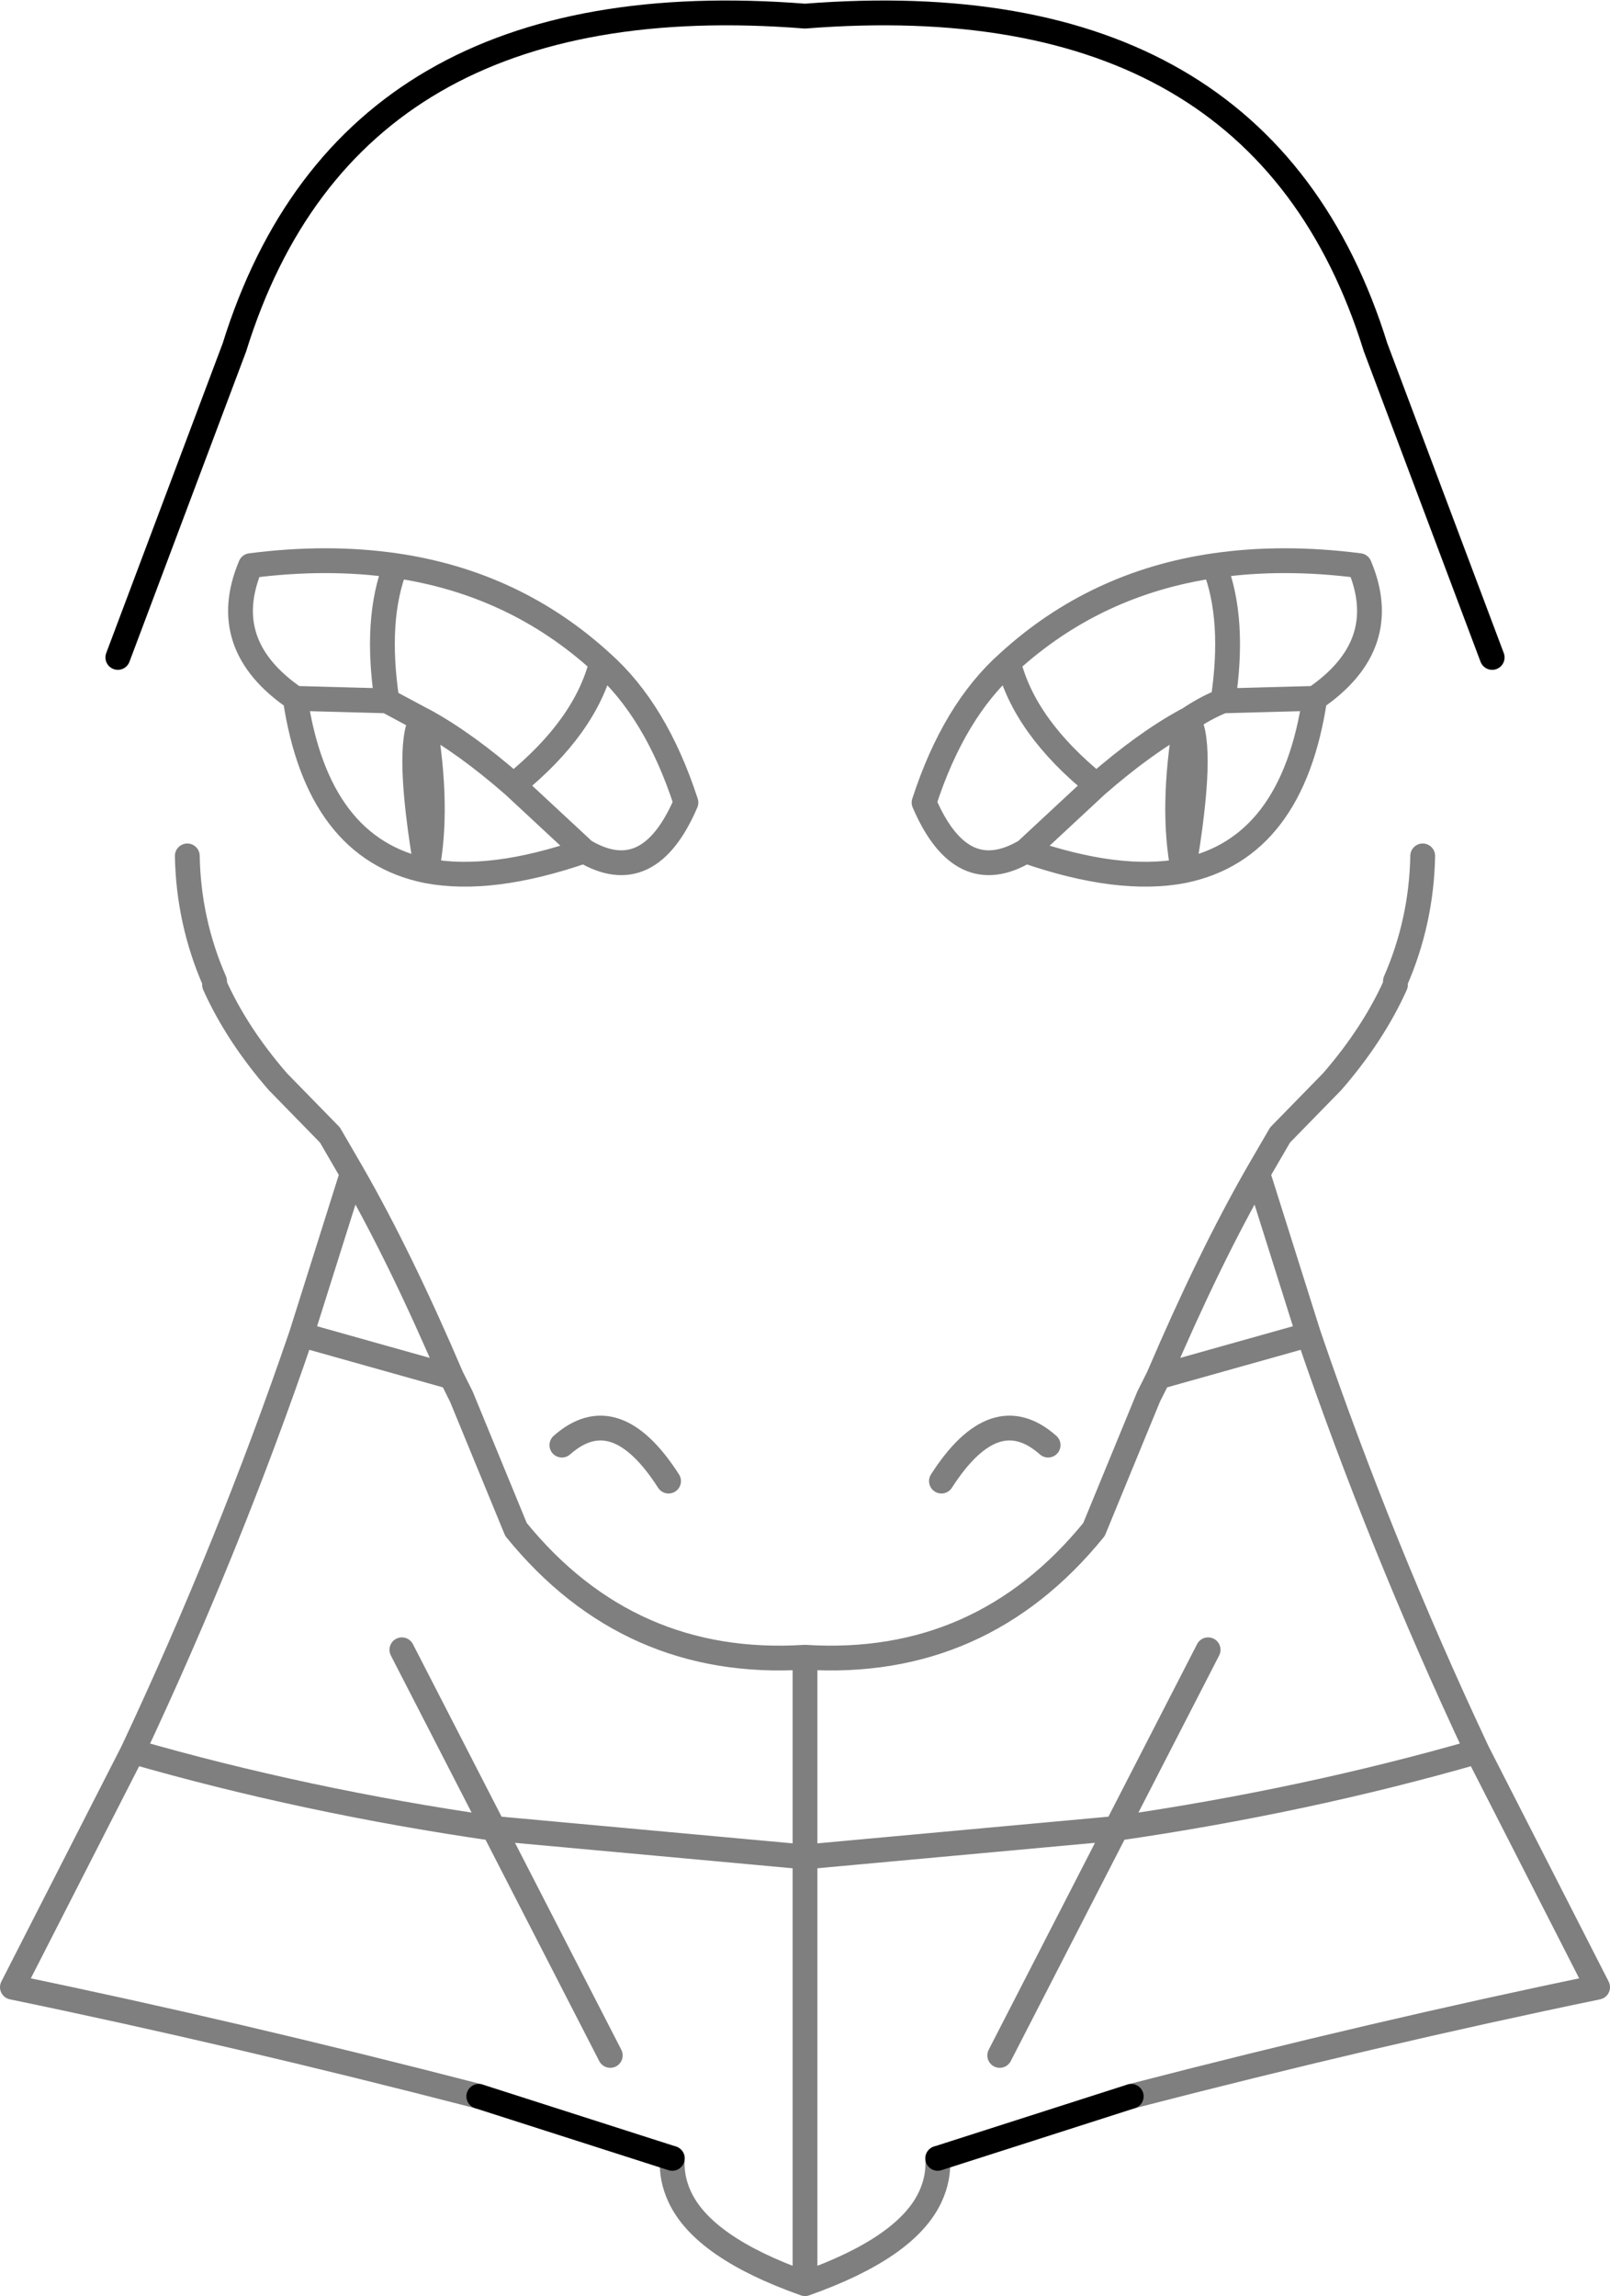 <?xml version="1.0" encoding="UTF-8" standalone="no"?>
<svg xmlns:xlink="http://www.w3.org/1999/xlink" height="92.55px" width="64.9px" xmlns="http://www.w3.org/2000/svg">
  <g transform="matrix(1.0, 0.0, 0.0, 1.0, -367.4, -108.6)">
    <path d="M427.55 135.1 L422.85 122.6 Q418.25 107.8 399.85 109.25 381.45 107.8 376.85 122.6 L372.15 135.1 M394.5 195.6 L386.7 193.1 M413.0 193.1 L405.2 195.6" fill="none" stroke="#000000" stroke-linecap="round" stroke-linejoin="round" stroke-width="1.0"/>
    <path d="M383.35 131.4 Q388.15 132.1 391.65 135.3 393.85 137.25 395.05 140.95 393.55 144.45 390.95 142.9 387.2 144.2 384.6 143.7 380.2 142.8 379.3 136.75 376.15 134.6 377.5 131.4 380.6 131.0 383.35 131.4 382.5 133.55 383.0 136.85 L384.4 137.6 384.5 137.65 Q386.15 138.55 388.1 140.25 391.0 137.9 391.65 135.3 M379.3 136.75 L383.0 136.85 M386.7 193.1 Q376.85 190.55 367.9 188.7 L372.75 179.2 Q376.65 170.9 379.55 162.4 L381.6 155.9 380.7 154.35 378.6 152.2 Q376.95 150.3 376.05 148.3 L376.05 148.15 Q375.0 145.75 374.95 143.1 M384.4 137.6 Q383.75 138.7 384.6 143.7 385.1 141.2 384.5 137.65 M388.1 140.25 L390.95 142.9 M394.35 168.3 Q392.2 164.95 390.05 166.85 M383.6 175.1 L387.3 182.3 399.85 183.45 399.85 175.4 Q392.75 175.85 388.2 170.25 L386.0 164.9 385.6 164.1 379.55 162.4 M387.3 182.3 L392.0 191.45 M405.2 195.6 Q405.25 196.4 404.9 197.15 403.95 199.2 399.85 200.65 395.75 199.2 394.8 197.15 394.45 196.4 394.5 195.6 M385.6 164.1 Q383.55 159.3 381.6 155.9 M372.75 179.2 Q379.7 181.2 387.3 182.3 M416.35 131.4 Q417.2 133.55 416.7 136.85 L420.4 136.75 Q423.55 134.6 422.2 131.4 419.1 131.0 416.35 131.4 411.55 132.1 408.05 135.3 408.7 137.9 411.6 140.25 413.55 138.55 415.2 137.65 L415.3 137.6 Q416.05 137.1 416.7 136.85 M408.05 135.3 Q405.85 137.25 404.65 140.95 406.15 144.45 408.75 142.9 L411.6 140.25 M420.4 136.75 Q419.5 142.8 415.1 143.7 412.5 144.2 408.75 142.9 M424.75 143.1 Q424.7 145.75 423.65 148.15 L423.65 148.3 Q422.75 150.3 421.1 152.2 L419.0 154.35 418.1 155.9 420.15 162.4 Q423.05 170.9 426.95 179.2 L431.8 188.7 Q422.85 190.55 413.0 193.1 M415.2 137.65 Q414.6 141.2 415.1 143.7 415.95 138.7 415.3 137.6 M405.35 168.3 Q407.5 164.95 409.65 166.85 M420.15 162.4 L414.1 164.1 413.7 164.9 411.5 170.25 Q406.95 175.85 399.85 175.4 M418.1 155.9 Q416.15 159.3 414.1 164.1 M416.1 175.1 L412.4 182.3 Q420.0 181.2 426.95 179.2 M412.4 182.3 L407.7 191.45 M412.4 182.3 L399.85 183.45 399.85 200.0" fill="none" stroke="#000000" stroke-linecap="round" stroke-linejoin="round" stroke-opacity="0.502" stroke-width="1.0"/>
  </g>
</svg>
